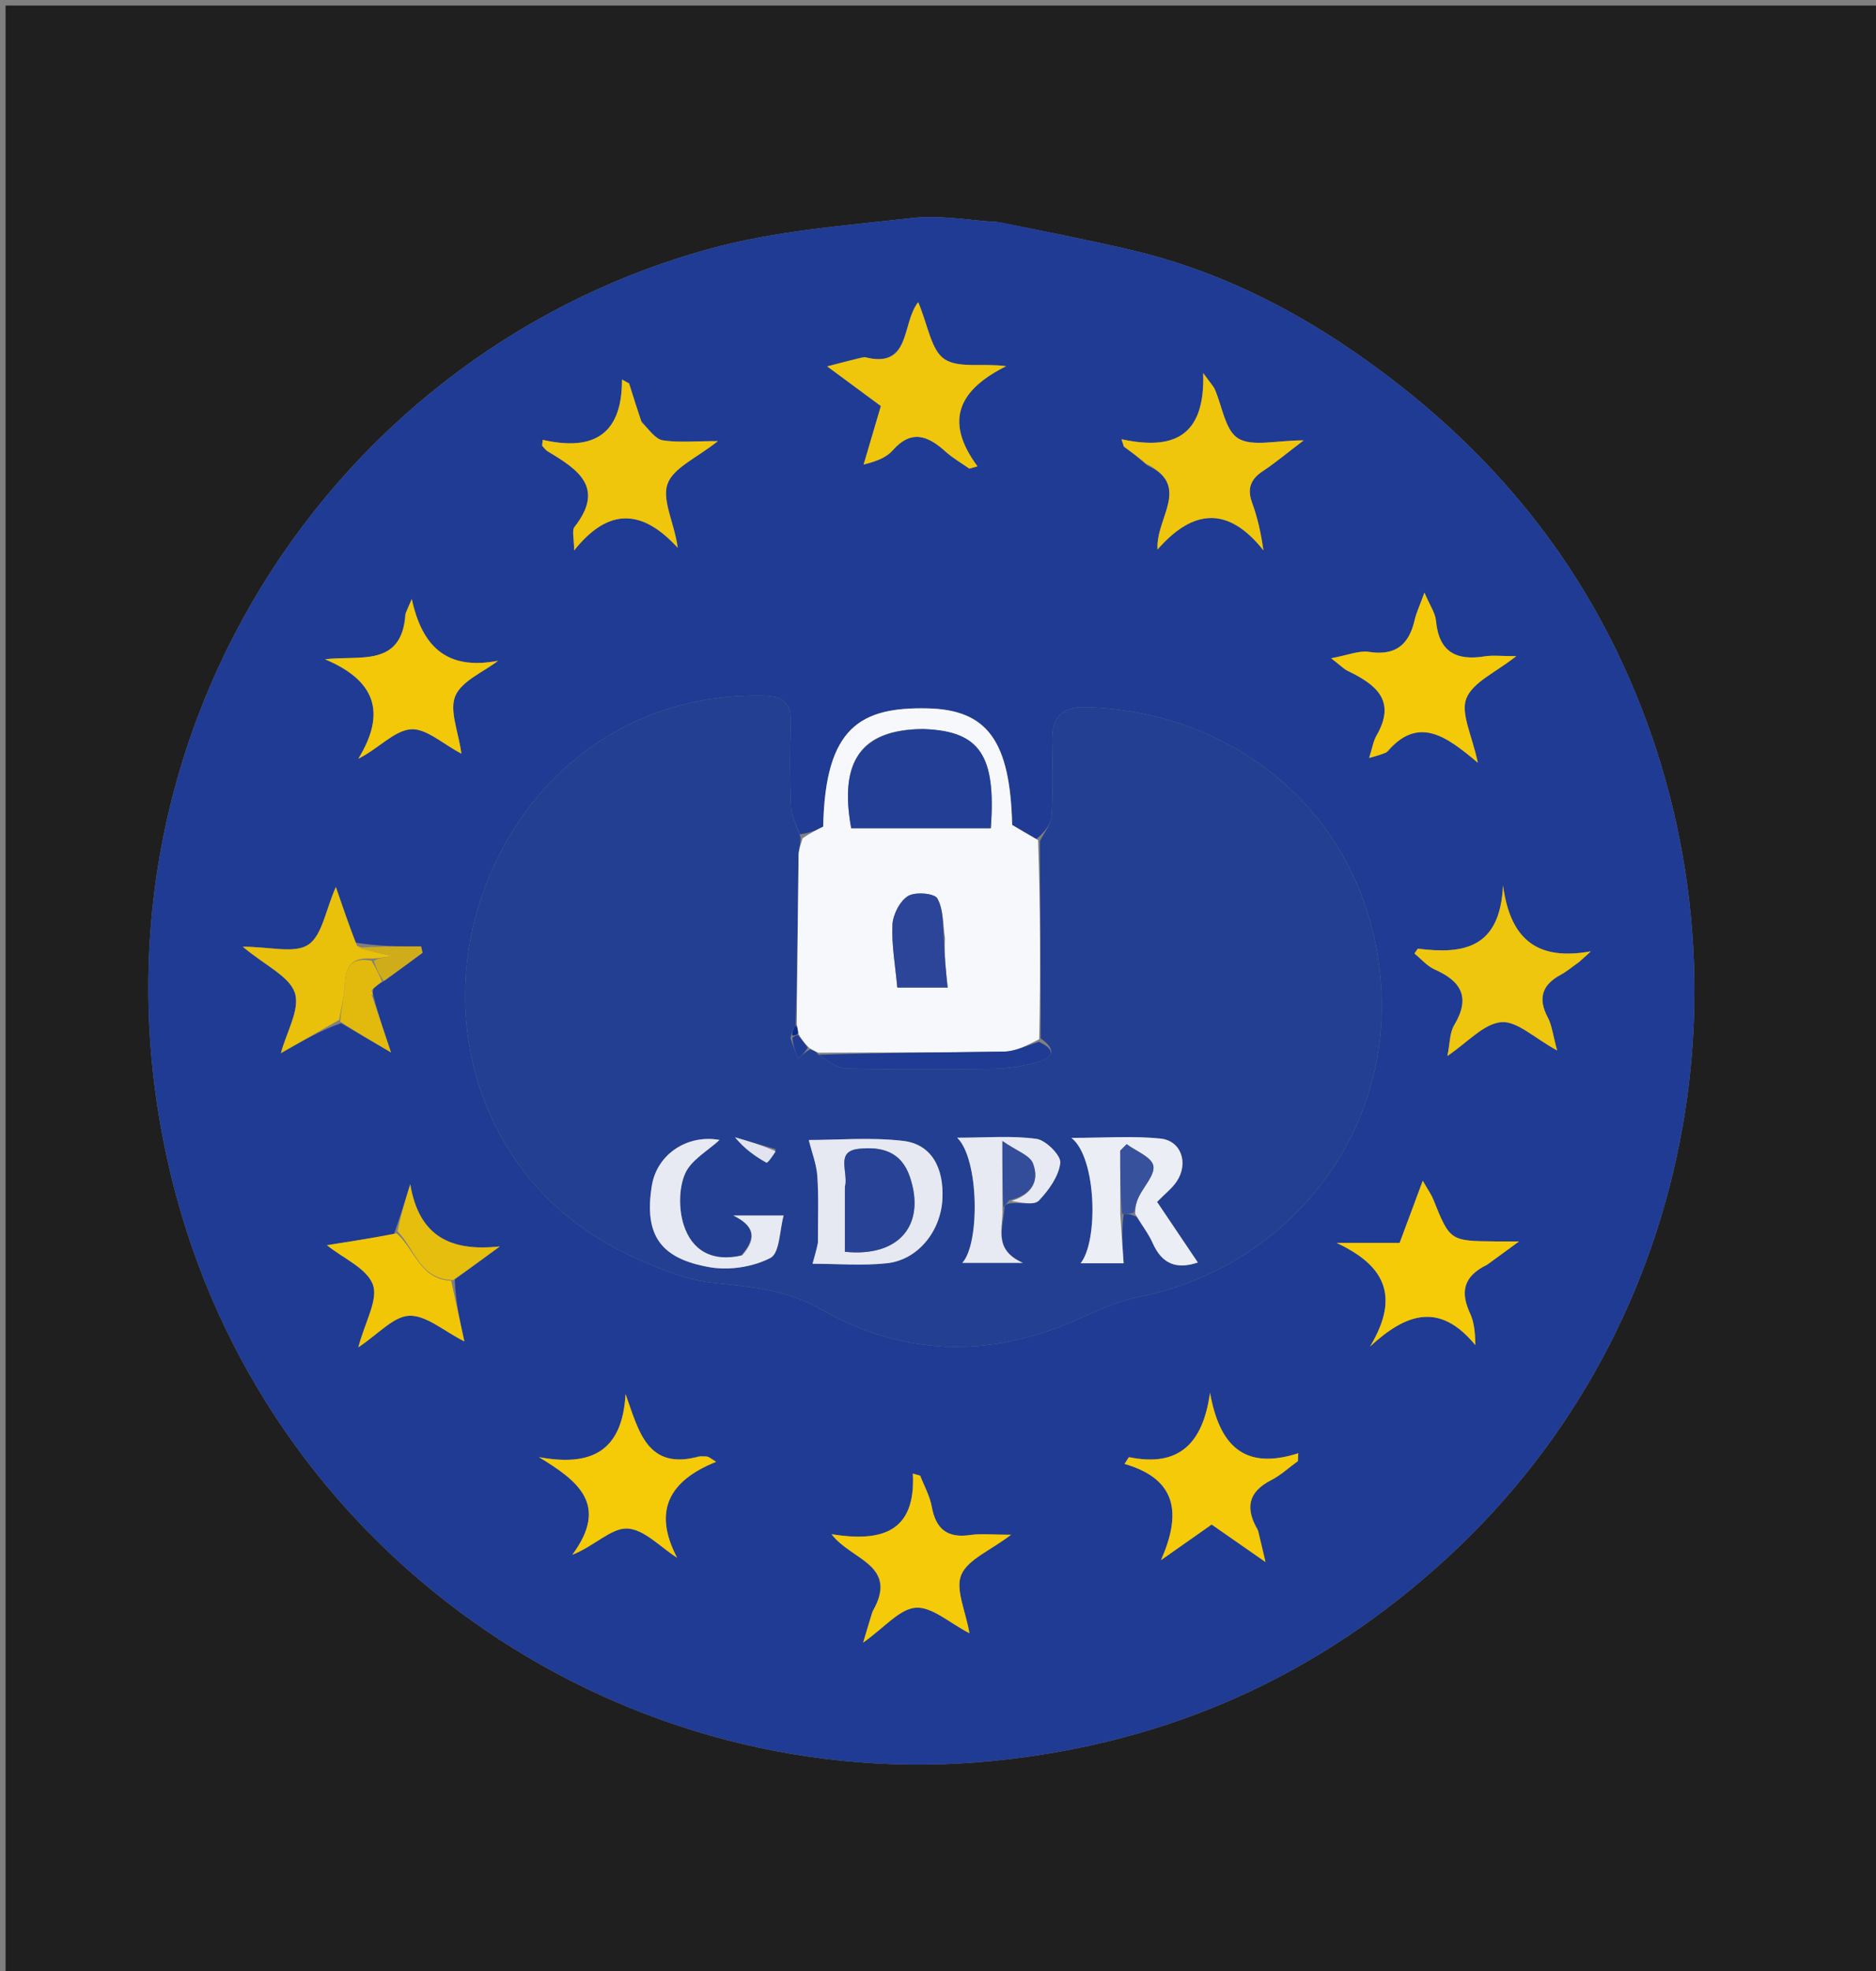 <svg version="1.1" id="Layer_1" xmlns="http://www.w3.org/2000/svg" xmlns:xlink="http://www.w3.org/1999/xlink" x="0px" y="0px"
	 width="100%" viewBox="0 0 337 354" enable-background="new 0 0 337 354" xml:space="preserve">
<rect x="0" y="0" width="337" height="354" fill="#808080" stroke="none"/>
<path fill="#1F1F1F" opacity="1" stroke="none" 
	d="
M185,355 
	C123.333,355 62.167,355 1,355 
	C1,237 1,119 1,1 
	C113.333,1 225.667,1 338,1 
	C338,119 338,237 338,355 
	C287.167,355 236.333,355 185,355 
M179.261,39.88 
	C174.137,39.589 168.933,38.583 163.906,39.15 
	C151.778,40.517 139.409,41.428 127.708,44.619 
	C56.623,64.005 10.834,138.158 31.735,215.055 
	C49.576,280.692 112.706,322.92 178.708,316.221 
	C210.031,313.043 237.052,300.911 260.113,279.659 
	C305.845,237.515 316.523,170.719 290.382,116.863 
	C279.515,94.474 263.236,76.855 242.846,62.895 
	C230.606,54.514 217.377,48.179 202.858,44.816 
	C195.327,43.072 187.74,41.572 179.261,39.88 
z"/>
<path fill="#203B93" opacity="1" stroke="none" 
	d="
M179.72,39.921 
	C187.74,41.572 195.327,43.072 202.858,44.816 
	C217.377,48.179 230.606,54.514 242.846,62.895 
	C263.236,76.855 279.515,94.474 290.382,116.863 
	C316.523,170.719 305.845,237.515 260.113,279.659 
	C237.052,300.911 210.031,313.043 178.708,316.221 
	C112.706,322.92 49.576,280.692 31.735,215.055 
	C10.834,138.158 56.623,64.005 127.708,44.619 
	C139.409,41.428 151.778,40.517 163.906,39.15 
	C168.933,38.583 174.137,39.589 179.72,39.921 
M69.236,176.043 
	C71.459,174.401 73.681,172.759 75.904,171.118 
	C75.812,170.736 75.721,170.354 75.63,169.972 
	C71.759,169.972 67.888,169.972 63.751,169.269 
	C62.686,166.162 61.622,163.055 60.334,159.297 
	C58.477,163.51 57.868,168.02 55.369,169.674 
	C52.912,171.301 48.537,170.029 43.611,170.029 
	C47.71,173.457 52.013,175.36 52.976,178.341 
	C53.924,181.279 51.488,185.309 50.463,189.139 
	C54.216,186.998 57.578,185.081 61.265,183.757 
	C63.94,185.323 66.615,186.889 70.237,189.009 
	C68.798,184.714 67.839,181.854 66.991,178.5 
	C66.953,178.335 66.915,178.171 67.133,177.424 
	C67.63,177.039 68.127,176.654 69.236,176.043 
M81.693,229.795 
	C84.392,227.815 87.09,225.834 89.788,223.854 
	C80.901,224.827 75.265,222.026 73.695,212.687 
	C72.835,215.461 71.974,218.235 70.742,221.745 
	C66.767,222.37 62.792,222.995 58.726,223.635 
	C61.73,226.042 65.932,227.812 66.99,230.724 
	C67.972,233.425 65.596,237.346 64.369,241.972 
	C67.941,239.614 70.686,236.4 73.538,236.302 
	C76.573,236.198 79.71,239.045 83.415,240.912 
	C82.558,236.966 81.804,233.492 81.693,229.795 
M143.66,149.845 
	C143.107,148.212 142.149,146.596 142.079,144.942 
	C141.866,139.955 141.856,134.947 142.043,129.958 
	C142.179,126.322 140.805,125.014 137.116,124.939 
	C112.324,124.438 93.841,139.82 86.566,160.881 
	C78.102,185.386 87.56,213.673 113.311,225.555 
	C118.087,227.759 123.221,229.929 128.355,230.432 
	C135.034,231.087 141.382,231.684 147.403,235.115 
	C162.136,243.513 177.38,243.984 192.926,237.231 
	C196.715,235.585 200.549,233.732 204.553,232.938 
	C230.499,227.793 249.823,204.795 248.107,177.328 
	C246.237,147.385 222.774,127.713 194.992,127.004 
	C190.756,126.896 188.908,128.899 188.987,133.063 
	C189.072,137.558 189.182,142.068 188.894,146.546 
	C188.794,148.094 187.532,149.567 186.152,150.703 
	C184.678,149.837 183.203,148.972 181.822,148.162 
	C181.456,133.08 177.387,127.43 166.529,127.218 
	C154.68,126.987 148.214,130.523 147.881,148.46 
	C146.681,149.055 145.555,149.614 143.66,149.845 
M283.81,172.677 
	C284.464,172.071 285.118,171.464 285.772,170.858 
	C276.706,172.49 271.359,169.307 270.001,159.007 
	C269.477,170.422 262.789,171.383 254.762,170.387 
	C254.62,170.369 254.421,170.811 254.088,171.25 
	C255.3,172.228 256.378,173.527 257.76,174.134 
	C262.623,176.268 264.146,179.248 261.225,184.122 
	C260.41,185.481 260.474,187.367 260.003,189.65 
	C263.629,187.213 266.513,183.858 269.672,183.574 
	C272.507,183.32 275.644,186.444 279.718,188.659 
	C278.946,185.832 278.782,184.133 278.042,182.74 
	C276.195,179.263 277.032,176.846 280.405,175.04 
	C281.422,174.496 282.314,173.72 283.81,172.677 
M154.952,64.137 
	C153.015,64.645 151.079,65.152 148.601,65.802 
	C152.182,68.448 155.242,70.71 158.239,72.925 
	C157.168,76.554 156.154,79.992 155.139,83.429 
	C157.717,82.79 159.312,82.071 160.366,80.875 
	C163.707,77.082 166.69,78.24 169.836,81.088 
	C171.134,82.264 172.695,83.15 174.136,84.167 
	C174.622,84.029 175.107,83.89 175.593,83.752 
	C169.347,75.33 172.57,69.843 180.742,65.768 
	C176.544,65.187 172.198,66.199 169.664,64.503 
	C167.246,62.884 166.716,58.445 164.941,54.268 
	C161.889,58.138 163.74,66.334 154.952,64.137 
M225.921,274.609 
	C223.613,270.836 224.219,267.954 228.322,265.845 
	C230.059,264.952 231.545,263.573 233.145,262.414 
	C233.17,261.943 233.195,261.472 233.22,261.001 
	C223.347,264.162 219.042,259.447 217.364,250.14 
	C216.071,259.405 211.649,263.509 202.855,261.709 
	C202.744,261.687 202.534,262.148 202.004,262.911 
	C211.74,265.73 212.097,272.145 208.563,280.191 
	C211.521,278.112 214.479,276.033 217.658,273.8 
	C220.643,275.879 223.583,277.927 227.334,280.54 
	C226.777,278.164 226.446,276.754 225.921,274.609 
M206.071,83.575 
	C214.124,87.326 207.566,92.933 207.941,98.683 
	C214.385,91.295 220.708,90.952 226.957,98.84 
	C226.483,95.533 225.86,92.854 224.922,90.291 
	C223.99,87.744 224.659,86.055 226.872,84.597 
	C229.054,83.16 231.063,81.463 234.189,79.089 
	C229.198,79.089 224.977,80.287 222.425,78.737 
	C220.083,77.315 219.553,72.923 218.193,69.854 
	C217.992,69.401 217.61,69.027 216.141,67.004 
	C216.522,78.675 210.519,80.846 201.459,78.885 
	C201.605,79.327 201.751,79.769 201.897,80.211 
	C203.149,81.128 204.401,82.046 206.071,83.575 
M125.453,261.554 
	C116.238,264.183 114.786,257.08 112.373,250.379 
	C111.791,260.71 106.173,263.432 96.817,261.697 
	C103.883,265.994 109.435,270.248 102.813,279.228 
	C106.749,277.69 109.738,274.434 112.633,274.516 
	C115.68,274.603 118.637,277.879 121.634,279.762 
	C117.201,271.329 120.249,265.902 128.637,262.54 
	C127.706,261.954 127.458,261.724 127.167,261.634 
	C126.858,261.539 126.509,261.576 125.453,261.554 
M249.338,134.94 
	C254.718,128.494 259.646,132.073 265.473,136.983 
	C264.455,132.105 262.337,128.133 263.411,125.428 
	C264.575,122.499 268.715,120.753 272.366,117.847 
	C269.68,117.847 268.16,117.65 266.71,117.883 
	C261.58,118.706 258.464,117.083 257.957,111.496 
	C257.83,110.086 256.865,108.753 255.882,106.434 
	C254.998,108.873 254.421,110.071 254.131,111.336 
	C253.118,115.766 250.713,117.824 245.923,117.078 
	C244.134,116.8 242.168,117.666 239.124,118.221 
	C240.801,119.512 241.393,120.149 242.123,120.5 
	C247.141,122.916 250.909,125.808 247.279,132.099 
	C246.682,133.132 246.504,134.406 245.953,136.127 
	C247.265,135.764 247.992,135.563 249.338,134.94 
M156.626,289.736 
	C156.227,291.071 155.828,292.407 155.05,295.01 
	C158.888,292.299 161.585,288.948 164.505,288.74 
	C167.419,288.533 170.556,291.476 174.149,293.323 
	C173.454,289.278 171.582,285.429 172.679,282.837 
	C173.844,280.082 177.825,278.519 181.626,275.641 
	C178.381,275.641 176.267,275.4 174.228,275.692 
	C170.1,276.282 168.094,274.552 167.371,270.565 
	C167.025,268.658 166.013,266.872 165.303,265.031 
	C164.863,264.903 164.424,264.776 163.984,264.648 
	C164.549,275.417 158.069,276.926 149.388,275.545 
	C152.941,280.266 161.593,281.006 156.626,289.736 
M115.089,75.485 
	C114.394,73.275 113.7,71.066 113.006,68.857 
	C112.581,68.627 112.156,68.397 111.73,68.167 
	C111.779,78.781 105.803,80.89 97.492,78.996 
	C97.436,79.794 97.353,80.013 97.426,80.096 
	C97.742,80.458 98.053,80.863 98.455,81.104 
	C103.792,84.297 108.759,87.554 103.202,94.642 
	C102.702,95.28 103.135,96.65 103.135,98.861 
	C109.393,90.982 115.491,91.526 121.747,98.388 
	C121.147,93.942 118.878,89.867 119.899,86.94 
	C120.924,84.002 125.228,82.207 128.959,79.22 
	C124.918,79.22 121.939,79.524 119.074,79.084 
	C117.75,78.881 116.649,77.227 115.089,75.485 
M267.363,226.99 
	C268.892,225.872 270.421,224.753 272.875,222.958 
	C270.667,222.958 269.71,222.964 268.753,222.957 
	C260.461,222.888 260.472,222.883 257.444,215.346 
	C257.119,214.538 256.586,213.815 255.581,212.06 
	C253.981,216.36 252.75,219.667 251.426,223.224 
	C247.513,223.224 243.809,223.224 240.105,223.224 
	C248.442,227.117 251.718,232.527 246.114,241.828 
	C252.673,235.767 258.671,233.846 265.028,241.577 
	C264.983,239.12 264.775,237.381 264.075,235.87 
	C262.338,232.125 262.778,229.238 267.363,226.99 
M72.761,110.421 
	C72.219,119.949 64.727,117.639 58.384,118.405 
	C67.301,122.153 69.529,127.858 64.367,136.269 
	C68.041,134.415 70.774,131.242 73.764,130.979 
	C76.517,130.736 79.546,133.621 82.885,135.352 
	C82.348,131.399 80.681,127.598 81.795,124.982 
	C82.947,122.279 86.802,120.727 89.475,118.671 
	C80.238,120.46 75.807,116.087 73.97,107.58 
	C73.654,108.302 73.338,109.025 72.761,110.421 
z"/>
<path fill="#233F92" opacity="1" stroke="none" 
	d="
M186.801,151.074 
	C187.532,149.567 188.794,148.094 188.894,146.546 
	C189.182,142.068 189.072,137.558 188.987,133.063 
	C188.908,128.899 190.756,126.896 194.992,127.004 
	C222.774,127.713 246.237,147.385 248.107,177.328 
	C249.823,204.795 230.499,227.793 204.553,232.938 
	C200.549,233.732 196.715,235.585 192.926,237.231 
	C177.38,243.984 162.136,243.513 147.403,235.115 
	C141.382,231.684 135.034,231.087 128.355,230.432 
	C123.221,229.929 118.087,227.759 113.311,225.555 
	C87.56,213.673 78.102,185.386 86.566,160.881 
	C93.841,139.82 112.324,124.438 137.116,124.939 
	C140.805,125.014 142.179,126.322 142.043,129.958 
	C141.856,134.947 141.866,139.955 142.079,144.942 
	C142.149,146.596 143.107,148.212 143.812,150.367 
	C143.787,151.781 143.468,152.671 143.456,153.565 
	C143.32,163.694 143.231,173.822 142.919,184.169 
	C142.468,184.934 142.229,185.483 141.997,186.398 
	C142.465,187.882 142.926,189 143.386,190.118 
	C143.997,189.54 144.608,188.963 145.53,188.458 
	C146.227,188.708 146.614,188.884 147.059,189.448 
	C148.761,190.556 150.392,191.862 152.053,191.901 
	C160.858,192.108 169.673,192.083 178.481,191.943 
	C181.109,191.901 183.795,191.471 186.331,190.771 
	C188.74,190.106 190.191,188.743 186.952,186.502 
	C186.943,174.384 186.872,162.729 186.801,151.074 
M181.882,216.094 
	C183.504,215.981 185.784,216.495 186.614,215.625 
	C188.395,213.759 190.18,211.269 190.47,208.855 
	C190.628,207.536 187.888,204.775 186.195,204.54 
	C181.745,203.922 177.151,204.331 171.949,204.331 
	C175.903,208.159 176.047,223.394 172.866,226.805 
	C176.191,226.805 179.533,226.805 183.745,226.805 
	C178.238,224.379 180.281,220.355 180.454,216.667 
	C180.659,216.397 180.864,216.127 181.882,216.094 
M201.871,218.015 
	C202.505,218.021 203.139,218.026 204.212,218.586 
	C205.178,220.136 206.341,221.6 207.069,223.255 
	C208.758,227.093 211.453,228.005 215.174,226.737 
	C212.635,222.963 210.198,219.343 207.853,215.857 
	C209.333,214.342 210.562,213.408 211.373,212.193 
	C213.545,208.939 212.225,204.877 208.476,204.488 
	C203.524,203.974 198.478,204.361 192.476,204.361 
	C196.978,207.881 197.356,222.805 194.124,226.874 
	C197.109,226.874 200.136,226.874 201.844,226.874 
	C201.632,223.78 201.434,220.905 201.871,218.015 
M146.926,223.566 
	C146.632,224.606 146.338,225.646 145.964,226.967 
	C150.5,226.967 154.981,227.354 159.366,226.869 
	C164.902,226.257 168.995,221.12 169.291,215.358 
	C169.583,209.679 167.291,205.499 162.252,204.903 
	C156.45,204.216 150.505,204.743 145.29,204.743 
	C145.842,206.982 146.68,209.1 146.827,211.264 
	C147.085,215.078 146.922,218.92 146.926,223.566 
M132.99,225.634 
	C127.915,226.744 124.249,224.551 122.803,219.953 
	C121.923,217.156 121.924,213.477 123.043,210.835 
	C124.094,208.35 127.133,206.707 129.253,204.735 
	C123.529,203.684 118,207.251 117.088,212.988 
	C115.687,221.797 118.596,226.064 127.563,227.6 
	C131.052,228.197 135.3,227.531 138.406,225.912 
	C140.068,225.047 140.038,220.933 140.767,218.3 
	C137.45,218.3 134.592,218.3 131.733,218.3 
	C135.235,220.025 136.228,222.126 132.99,225.634 
M139.364,206.392 
	C136.922,205.681 134.479,204.97 132.036,204.259 
	C133.773,206.352 135.671,207.68 137.68,208.811 
	C137.858,208.911 138.755,207.735 139.364,206.392 
z"/>
<path fill="#F7F8FB" opacity="1" stroke="none" 
	d="
M186.477,150.888 
	C186.872,162.729 186.943,174.384 186.679,186.647 
	C184.363,187.815 182.389,188.825 180.398,188.86 
	C169.268,189.057 158.134,189.019 147,189.061 
	C146.614,188.884 146.227,188.708 145.399,188.231 
	C144.424,187.25 143.891,186.57 143.379,185.561 
	C143.309,184.806 143.22,184.378 143.13,183.951 
	C143.231,173.822 143.32,163.694 143.456,153.565 
	C143.468,152.671 143.787,151.781 144.196,150.531 
	C145.555,149.614 146.681,149.055 147.881,148.46 
	C148.214,130.523 154.68,126.987 166.529,127.218 
	C177.387,127.43 181.456,133.08 181.822,148.162 
	C183.203,148.972 184.678,149.837 186.477,150.888 
M165.49,130.934 
	C154.717,131.043 150.704,136.681 152.908,148.745 
	C161.266,148.745 169.64,148.745 177.984,148.745 
	C178.944,135.642 176.036,131.275 165.49,130.934 
M169.753,168.472 
	C169.369,166.053 169.505,163.338 168.371,161.345 
	C167.843,160.418 164.372,160.133 163.102,160.933 
	C161.628,161.861 160.405,164.268 160.319,166.091 
	C160.148,169.715 160.83,173.38 161.19,177.365 
	C163.739,177.365 166.88,177.365 170.233,177.365 
	C169.911,174.348 169.634,171.748 169.753,168.472 
z"/>
<path fill="#EEC60D" opacity="1" stroke="none" 
	d="
M283.537,172.864 
	C282.314,173.72 281.422,174.496 280.405,175.04 
	C277.032,176.846 276.195,179.263 278.042,182.74 
	C278.782,184.133 278.946,185.832 279.718,188.659 
	C275.644,186.444 272.507,183.32 269.672,183.574 
	C266.513,183.858 263.629,187.213 260.003,189.65 
	C260.474,187.367 260.41,185.481 261.225,184.122 
	C264.146,179.248 262.623,176.268 257.76,174.134 
	C256.378,173.527 255.3,172.228 254.088,171.25 
	C254.421,170.811 254.62,170.369 254.762,170.387 
	C262.789,171.383 269.477,170.422 270.001,159.007 
	C271.359,169.307 276.706,172.49 285.772,170.858 
	C285.118,171.464 284.464,172.071 283.537,172.864 
z"/>
<path fill="#EFC60C" opacity="1" stroke="none" 
	d="
M155.375,64.134 
	C163.74,66.334 161.889,58.138 164.941,54.268 
	C166.716,58.445 167.246,62.884 169.664,64.503 
	C172.198,66.199 176.544,65.187 180.742,65.768 
	C172.57,69.843 169.347,75.33 175.593,83.752 
	C175.107,83.89 174.622,84.029 174.136,84.167 
	C172.695,83.15 171.134,82.264 169.836,81.088 
	C166.69,78.24 163.707,77.082 160.366,80.875 
	C159.312,82.071 157.717,82.79 155.139,83.429 
	C156.154,79.992 157.168,76.554 158.239,72.925 
	C155.242,70.71 152.182,68.448 148.601,65.802 
	C151.079,65.152 153.015,64.645 155.375,64.134 
z"/>
<path fill="#F5CA08" opacity="1" stroke="none" 
	d="
M226.018,274.976 
	C226.446,276.754 226.777,278.164 227.334,280.54 
	C223.583,277.927 220.643,275.879 217.658,273.8 
	C214.479,276.033 211.521,278.112 208.563,280.191 
	C212.097,272.145 211.74,265.73 202.004,262.911 
	C202.534,262.148 202.744,261.687 202.855,261.709 
	C211.649,263.509 216.071,259.405 217.364,250.14 
	C219.042,259.447 223.347,264.162 233.22,261.001 
	C233.195,261.472 233.17,261.943 233.145,262.414 
	C231.545,263.573 230.059,264.952 228.322,265.845 
	C224.219,267.954 223.613,270.836 226.018,274.976 
z"/>
<path fill="#F0C60D" opacity="1" stroke="none" 
	d="
M205.862,83.269 
	C204.401,82.046 203.149,81.128 201.897,80.211 
	C201.751,79.769 201.605,79.327 201.459,78.885 
	C210.519,80.846 216.522,78.675 216.141,67.004 
	C217.61,69.027 217.992,69.401 218.193,69.854 
	C219.553,72.923 220.083,77.315 222.425,78.737 
	C224.977,80.287 229.198,79.089 234.189,79.089 
	C231.063,81.463 229.054,83.16 226.872,84.597 
	C224.659,86.055 223.99,87.744 224.922,90.291 
	C225.86,92.854 226.483,95.533 226.957,98.84 
	C220.708,90.952 214.385,91.295 207.941,98.683 
	C207.566,92.933 214.124,87.326 205.862,83.269 
z"/>
<path fill="#F5CA07" opacity="1" stroke="none" 
	d="
M125.815,261.554 
	C126.509,261.576 126.858,261.539 127.167,261.634 
	C127.458,261.724 127.706,261.954 128.637,262.54 
	C120.249,265.902 117.201,271.329 121.634,279.762 
	C118.637,277.879 115.68,274.603 112.633,274.516 
	C109.738,274.434 106.749,277.69 102.813,279.228 
	C109.435,270.248 103.883,265.994 96.817,261.697 
	C106.173,263.432 111.791,260.71 112.373,250.379 
	C114.786,257.08 116.238,264.183 125.815,261.554 
z"/>
<path fill="#F4CA08" opacity="1" stroke="none" 
	d="
M249.029,135.151 
	C247.992,135.563 247.265,135.764 245.953,136.127 
	C246.504,134.406 246.682,133.132 247.279,132.099 
	C250.909,125.808 247.141,122.916 242.123,120.5 
	C241.393,120.149 240.801,119.512 239.124,118.221 
	C242.168,117.666 244.134,116.8 245.923,117.078 
	C250.713,117.824 253.118,115.766 254.131,111.336 
	C254.421,110.071 254.998,108.873 255.882,106.434 
	C256.865,108.753 257.83,110.086 257.957,111.496 
	C258.464,117.083 261.58,118.706 266.71,117.883 
	C268.16,117.65 269.68,117.847 272.366,117.847 
	C268.715,120.753 264.575,122.499 263.411,125.428 
	C262.337,128.133 264.455,132.105 265.473,136.983 
	C259.646,132.073 254.718,128.494 249.029,135.151 
z"/>
<path fill="#F5CA08" opacity="1" stroke="none" 
	d="
M156.759,289.369 
	C161.593,281.006 152.941,280.266 149.388,275.545 
	C158.069,276.926 164.549,275.417 163.984,264.648 
	C164.424,264.776 164.863,264.903 165.303,265.031 
	C166.013,266.872 167.025,268.658 167.371,270.565 
	C168.094,274.552 170.1,276.282 174.228,275.692 
	C176.267,275.4 178.381,275.641 181.626,275.641 
	C177.825,278.519 173.844,280.082 172.679,282.837 
	C171.582,285.429 173.454,289.278 174.149,293.323 
	C170.556,291.476 167.419,288.533 164.505,288.74 
	C161.585,288.948 158.888,292.299 155.05,295.01 
	C155.828,292.407 156.227,291.071 156.759,289.369 
z"/>
<path fill="#F0C60C" opacity="1" stroke="none" 
	d="
M115.268,75.857 
	C116.649,77.227 117.75,78.881 119.074,79.084 
	C121.939,79.524 124.918,79.22 128.959,79.22 
	C125.228,82.207 120.924,84.002 119.899,86.94 
	C118.878,89.867 121.147,93.942 121.747,98.388 
	C115.491,91.526 109.393,90.982 103.135,98.861 
	C103.135,96.65 102.702,95.28 103.202,94.642 
	C108.759,87.554 103.792,84.297 98.455,81.104 
	C98.053,80.863 97.742,80.458 97.426,80.096 
	C97.353,80.013 97.436,79.794 97.492,78.996 
	C105.803,80.89 111.779,78.781 111.73,68.167 
	C112.156,68.397 112.581,68.627 113.006,68.857 
	C113.7,71.066 114.394,73.275 115.268,75.857 
z"/>
<path fill="#F5CB08" opacity="1" stroke="none" 
	d="
M267.067,227.193 
	C262.778,229.238 262.338,232.125 264.075,235.87 
	C264.775,237.381 264.983,239.12 265.028,241.577 
	C258.671,233.846 252.673,235.767 246.114,241.828 
	C251.718,232.527 248.442,227.117 240.105,223.224 
	C243.809,223.224 247.513,223.224 251.426,223.224 
	C252.75,219.667 253.981,216.36 255.581,212.06 
	C256.586,213.815 257.119,214.538 257.444,215.346 
	C260.472,222.883 260.461,222.888 268.753,222.957 
	C269.71,222.964 270.667,222.958 272.875,222.958 
	C270.421,224.753 268.892,225.872 267.067,227.193 
z"/>
<path fill="#F2C808" opacity="1" stroke="none" 
	d="
M72.892,110.085 
	C73.338,109.025 73.654,108.302 73.97,107.58 
	C75.807,116.087 80.238,120.46 89.475,118.671 
	C86.802,120.727 82.947,122.279 81.795,124.982 
	C80.681,127.598 82.348,131.399 82.885,135.352 
	C79.546,133.621 76.517,130.736 73.764,130.979 
	C70.774,131.242 68.041,134.415 64.367,136.269 
	C69.529,127.858 67.301,122.153 58.384,118.405 
	C64.727,117.639 72.219,119.949 72.892,110.085 
z"/>
<path fill="#E9C00A" opacity="1" stroke="none" 
	d="
M60.941,183.163 
	C57.578,185.081 54.216,186.998 50.463,189.139 
	C51.488,185.309 53.924,181.279 52.976,178.341 
	C52.013,175.36 47.71,173.457 43.611,170.029 
	C48.537,170.029 52.912,171.301 55.369,169.674 
	C57.868,168.02 58.477,163.51 60.334,159.297 
	C61.622,163.055 62.686,166.162 64.142,169.869 
	C66.148,170.796 67.763,171.125 70.571,171.695 
	C68.653,171.981 67.916,172.091 66.771,172.172 
	C63.173,171.883 62.123,173.588 61.981,176.529 
	C61.873,178.752 61.304,180.952 60.941,183.163 
z"/>
<path fill="#F1C607" opacity="1" stroke="none" 
	d="
M81.05,230.018 
	C81.804,233.492 82.558,236.966 83.415,240.912 
	C79.71,239.045 76.573,236.198 73.538,236.302 
	C70.686,236.4 67.941,239.614 64.369,241.972 
	C65.596,237.346 67.972,233.425 66.99,230.724 
	C65.932,227.812 61.73,226.042 58.726,223.635 
	C62.792,222.995 66.767,222.37 71.237,221.496 
	C74.574,224.452 75.432,229.764 81.05,230.018 
z"/>
<path fill="#E6BE0D" opacity="1" stroke="none" 
	d="
M81.372,229.907 
	C75.432,229.764 74.574,224.452 71.424,221.129 
	C71.974,218.235 72.835,215.461 73.695,212.687 
	C75.265,222.026 80.901,224.827 89.788,223.854 
	C87.09,225.834 84.392,227.815 81.372,229.907 
z"/>
<path fill="#E1BA0D" opacity="1" stroke="none" 
	d="
M61.103,183.46 
	C61.304,180.952 61.873,178.752 61.981,176.529 
	C62.123,173.588 63.173,171.883 66.752,172.545 
	C67.636,174.054 68.13,175.161 68.624,176.268 
	C68.127,176.654 67.63,177.039 66.829,177.749 
	C66.644,178.38 66.762,178.688 66.881,178.995 
	C67.839,181.854 68.798,184.714 70.237,189.009 
	C66.615,186.889 63.94,185.323 61.103,183.46 
z"/>
<path fill="#CFAD1A" opacity="1" stroke="none" 
	d="
M68.93,176.156 
	C68.13,175.161 67.636,174.054 67.16,172.574 
	C67.916,172.091 68.653,171.981 70.571,171.695 
	C67.763,171.125 66.148,170.796 64.275,170.22 
	C67.888,169.972 71.759,169.972 75.63,169.972 
	C75.721,170.354 75.812,170.736 75.904,171.118 
	C73.681,172.759 71.459,174.401 68.93,176.156 
z"/>
<path fill="#E9C00A" opacity="1" stroke="none" 
	d="
M66.936,178.747 
	C66.762,178.688 66.644,178.38 66.701,178.039 
	C66.915,178.171 66.953,178.335 66.936,178.747 
z"/>
<path fill="#E6E9F2" opacity="1" stroke="none" 
	d="
M146.931,223.158 
	C146.922,218.92 147.085,215.078 146.827,211.264 
	C146.68,209.1 145.842,206.982 145.29,204.743 
	C150.505,204.743 156.45,204.216 162.252,204.903 
	C167.291,205.499 169.583,209.679 169.291,215.358 
	C168.995,221.12 164.902,226.257 159.366,226.869 
	C154.981,227.354 150.5,226.967 145.964,226.967 
	C146.338,225.646 146.632,224.606 146.931,223.158 
M151.774,213.619 
	C151.774,217.382 151.774,221.145 151.774,224.811 
	C161.615,225.832 166.331,219.89 163.445,211.357 
	C161.888,206.754 158.296,205.903 154.289,206.324 
	C149.938,206.782 152.497,210.487 151.774,213.619 
z"/>
<path fill="#ECEEF5" opacity="1" stroke="none" 
	d="
M201.236,218.029 
	C201.434,220.905 201.632,223.78 201.844,226.874 
	C200.136,226.874 197.109,226.874 194.124,226.874 
	C197.356,222.805 196.978,207.881 192.476,204.361 
	C198.478,204.361 203.524,203.974 208.476,204.488 
	C212.225,204.877 213.545,208.939 211.373,212.193 
	C210.562,213.408 209.333,214.342 207.853,215.857 
	C210.198,219.343 212.635,222.963 215.174,226.737 
	C211.453,228.005 208.758,227.093 207.069,223.255 
	C206.341,221.6 205.178,220.136 203.929,218.022 
	C203.947,216.62 204.178,215.746 204.565,214.949 
	C205.494,213.038 207.527,210.937 207.175,209.339 
	C206.833,207.78 204.082,206.752 202.389,205.491 
	C202.005,205.879 201.621,206.266 201.236,206.654 
	C201.236,210.446 201.236,214.238 201.236,218.029 
z"/>
<path fill="#E7EAF3" opacity="1" stroke="none" 
	d="
M180.068,217 
	C180.281,220.355 178.238,224.379 183.745,226.805 
	C179.533,226.805 176.191,226.805 172.866,226.805 
	C176.047,223.394 175.903,208.159 171.949,204.331 
	C177.151,204.331 181.745,203.922 186.195,204.54 
	C187.888,204.775 190.628,207.536 190.47,208.855 
	C190.18,211.269 188.395,213.759 186.614,215.625 
	C185.784,216.495 183.504,215.981 181.676,215.688 
	C185.132,214.645 186.819,212.307 185.559,208.952 
	C185.005,207.477 182.601,206.698 180.068,204.925 
	C180.068,210.139 180.068,213.569 180.068,217 
z"/>
<path fill="#E8EAF3" opacity="1" stroke="none" 
	d="
M133.346,225.447 
	C136.228,222.126 135.235,220.025 131.733,218.3 
	C134.592,218.3 137.45,218.3 140.767,218.3 
	C140.038,220.933 140.068,225.047 138.406,225.912 
	C135.3,227.531 131.052,228.197 127.563,227.6 
	C118.596,226.064 115.687,221.797 117.088,212.988 
	C118,207.251 123.529,203.684 129.253,204.735 
	C127.133,206.707 124.094,208.35 123.043,210.835 
	C121.924,213.477 121.923,217.156 122.803,219.953 
	C124.249,224.551 127.915,226.744 133.346,225.447 
z"/>
<path fill="#203B93" opacity="1" stroke="none" 
	d="
M147.059,189.448 
	C158.134,189.019 169.268,189.057 180.398,188.86 
	C182.389,188.825 184.363,187.815 186.618,187.111 
	C190.191,188.743 188.74,190.106 186.331,190.771 
	C183.795,191.471 181.109,191.901 178.481,191.943 
	C169.673,192.083 160.858,192.108 152.053,191.901 
	C150.392,191.862 148.761,190.556 147.059,189.448 
z"/>
<path fill="#38519C" opacity="1" stroke="none" 
	d="
M201.554,218.022 
	C201.236,214.238 201.236,210.446 201.236,206.654 
	C201.621,206.266 202.005,205.879 202.389,205.491 
	C204.082,206.752 206.833,207.78 207.175,209.339 
	C207.527,210.937 205.494,213.038 204.565,214.949 
	C204.178,215.746 203.947,216.62 203.709,217.746 
	C203.139,218.026 202.505,218.021 201.554,218.022 
z"/>
<path fill="#344D9A" opacity="1" stroke="none" 
	d="
M180.261,216.833 
	C180.068,213.569 180.068,210.139 180.068,204.925 
	C182.601,206.698 185.005,207.477 185.559,208.952 
	C186.819,212.307 185.132,214.645 181.269,215.57 
	C180.864,216.127 180.659,216.397 180.261,216.833 
z"/>
<path fill="#E1E4EF" opacity="1" stroke="none" 
	d="
M139.341,206.772 
	C138.755,207.735 137.858,208.911 137.68,208.811 
	C135.671,207.68 133.773,206.352 132.036,204.259 
	C134.479,204.97 136.922,205.681 139.341,206.772 
z"/>
<path fill="#203B93" opacity="1" stroke="none" 
	d="
M143.359,185.89 
	C143.891,186.57 144.424,187.25 145.088,188.158 
	C144.608,188.963 143.997,189.54 143.386,190.118 
	C142.926,189 142.465,187.882 142.339,186.356 
	C142.901,185.929 143.13,185.91 143.359,185.89 
z"/>
<path fill="#0D2989" opacity="1" stroke="none" 
	d="
M143.379,185.561 
	C143.13,185.91 142.901,185.929 142.331,185.99 
	C142.229,185.483 142.468,184.934 142.919,184.169 
	C143.22,184.378 143.309,184.806 143.379,185.561 
z"/>
<path fill="#233E95" opacity="1" stroke="none" 
	d="
M165.929,130.934 
	C176.036,131.275 178.944,135.642 177.984,148.745 
	C169.64,148.745 161.266,148.745 152.908,148.745 
	C150.704,136.681 154.717,131.043 165.929,130.934 
z"/>
<path fill="#2C4599" opacity="1" stroke="none" 
	d="
M169.555,168.81 
	C169.634,171.748 169.911,174.348 170.233,177.365 
	C166.88,177.365 163.739,177.365 161.19,177.365 
	C160.83,173.38 160.148,169.715 160.319,166.091 
	C160.405,164.268 161.628,161.861 163.102,160.933 
	C164.372,160.133 167.843,160.418 168.371,161.345 
	C169.505,163.338 169.369,166.053 169.555,168.81 
z"/>
<path fill="#284395" opacity="1" stroke="none" 
	d="
M151.774,213.145 
	C152.497,210.487 149.938,206.782 154.289,206.324 
	C158.296,205.903 161.888,206.754 163.445,211.357 
	C166.331,219.89 161.615,225.832 151.774,224.811 
	C151.774,221.145 151.774,217.382 151.774,213.145 
z"/>
</svg>